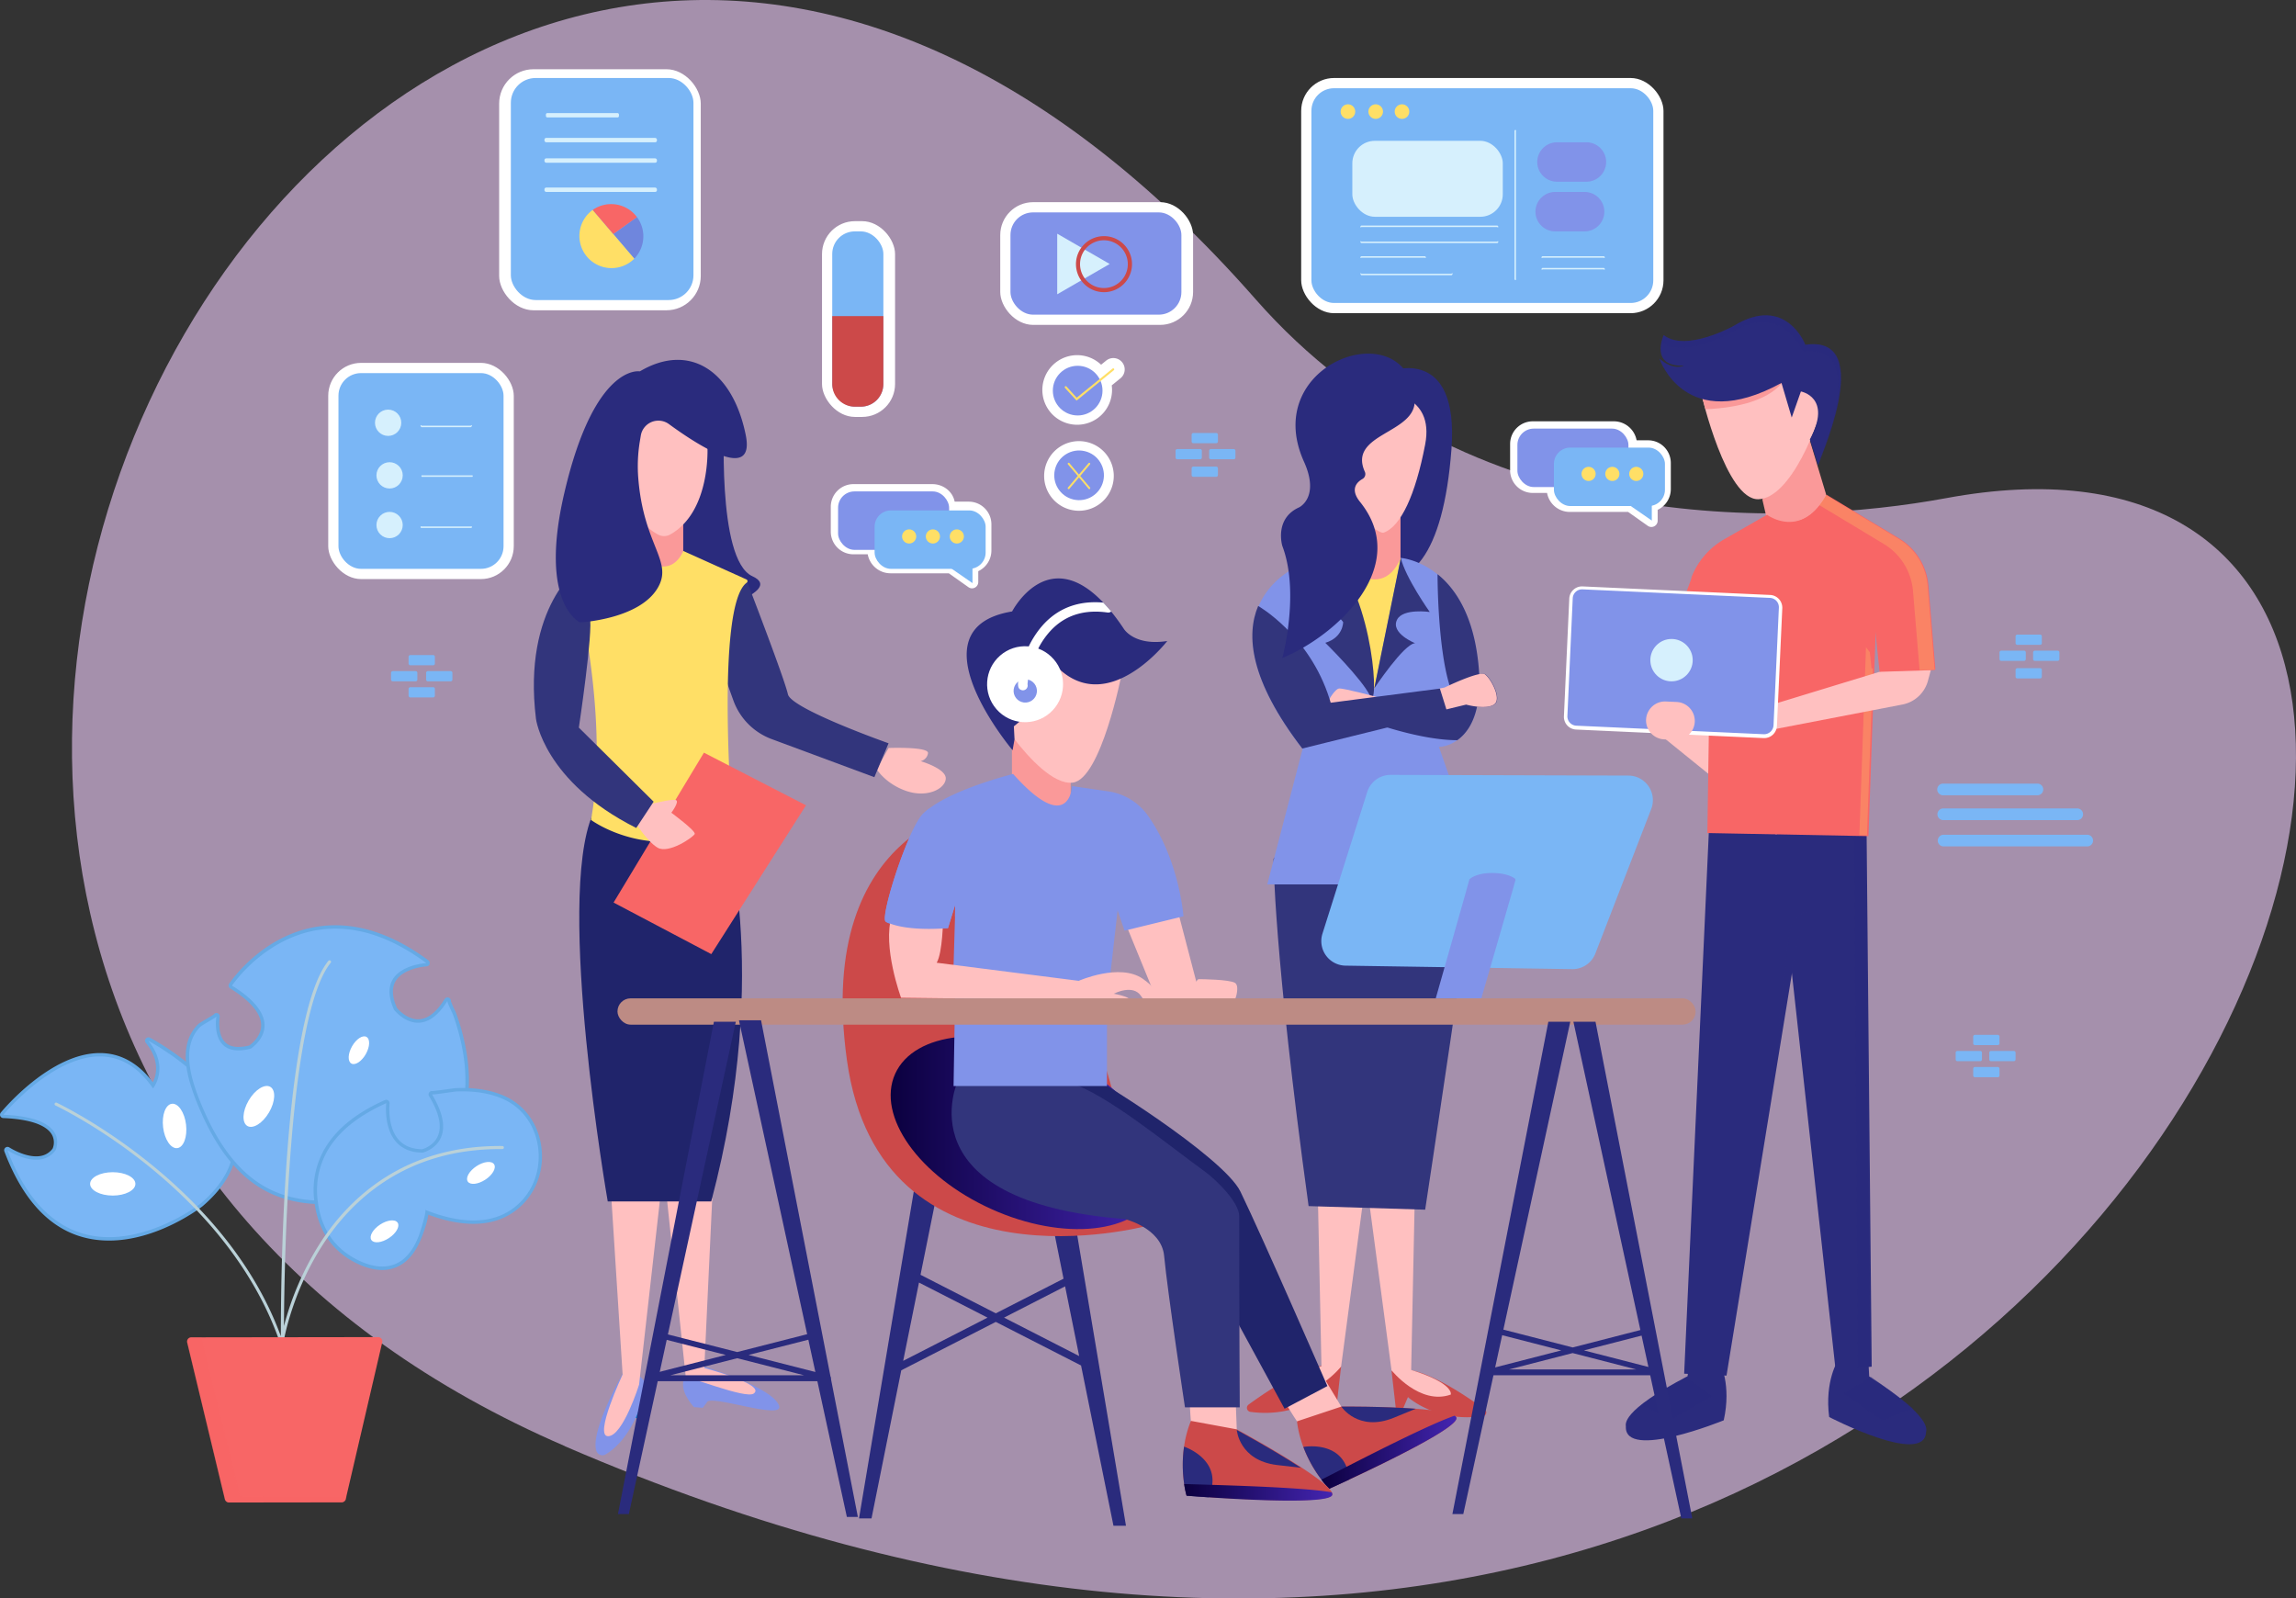 <svg xmlns="http://www.w3.org/2000/svg" xmlns:xlink="http://www.w3.org/1999/xlink" viewBox="0 0 1571.64 1094.14"><rect x="0" y="0" width="1571.64" height="1094.14" fill="#333333" stroke="none"/><defs><style>.cls-1{isolation:isolate;}.cls-2{fill:#caafd4;opacity:0.75;}.cls-14,.cls-2{fill-rule:evenodd;}.cls-13,.cls-3,.cls-4{fill:#2a2b7d;}.cls-11,.cls-13,.cls-28,.cls-4,.cls-8{opacity:0.25;}.cls-11,.cls-28,.cls-4,.cls-8{mix-blend-mode:multiply;}.cls-5{fill:#ffc0c0;}.cls-6{fill:#fa9999;}.cls-28,.cls-7{fill:#f86666;}.cls-16,.cls-8{fill:#ffdf66;}.cls-9{fill:#8193e9;}.cls-10{fill:#fff;}.cls-12{fill:#d6f0fd;}.cls-13{mix-blend-mode:screen;}.cls-14,.cls-15{fill:#7ab6f5;}.cls-17{fill:#cc4949;}.cls-18{fill:#32357c;}.cls-19{fill:url(#linear-gradient);}.cls-20{fill:url(#linear-gradient-2);}.cls-21{fill:#20246b;}.cls-22{fill:#0686cc;}.cls-23{fill:url(#linear-gradient-3);}.cls-24{fill:#bd8b84;}.cls-25{fill:#6f86dd;}.cls-26{fill:#65a9e5;}.cls-27{fill:#bad1d8;}</style><linearGradient id="linear-gradient" x1="609.68" y1="775.39" x2="794.68" y2="775.39" gradientTransform="translate(1120.89 -183.24) rotate(65.76)" gradientUnits="userSpaceOnUse"><stop offset="0" stop-color="#0b003f"/><stop offset="1" stop-color="#4425b1"/></linearGradient><linearGradient id="linear-gradient-2" x1="904.55" y1="994.08" x2="996.97" y2="994.08" gradientTransform="matrix(1, 0, 0, 1, 0, 0)" xlink:href="#linear-gradient"/><linearGradient id="linear-gradient-3" x1="810.56" y1="1021.5" x2="911.96" y2="1021.5" gradientTransform="matrix(1, 0, 0, 1, 0, 0)" xlink:href="#linear-gradient"/></defs><title>Asset 5</title><g class="cls-1"><g id="Layer_2" data-name="Layer 2"><g id="LANDING_PAGE" data-name="LANDING PAGE"><g id="_4" data-name="4"><path class="cls-2" d="M386.71,989.91C-357.38,668.43,278.56-456.76,859.41,204.75,1003.62,369,1223.94,361,1332.1,341c551.13-102.06,116.2,1107.6-945.39,649Z"/><path class="cls-3" d="M1258.22,931.05s-9.36,14.1-6.13,38.93c0,0,65.26,33.88,66.33,10.29.07-1.45,4.81-9.95-38.93-38.08l-.79-14.56Z"/><polygon class="cls-4" points="1309.65 964.03 1288.53 972.55 1261.79 953.91 1280.71 942.26 1309.65 964.03"/><path class="cls-3" d="M1177.36,932.9s8,14.89,2.56,39.33c0,0-68.06,27.8-67,4.21.07-1.45-3.89-10.35,42.23-34.38l2.11-14.43Z"/><polygon class="cls-4" points="1123.37 961.62 1143.63 972.03 1171.95 955.89 1154.17 942.57 1123.37 961.62"/><polygon class="cls-3" points="1228.21 656.34 1181.82 941.63 1152.83 940.32 1170.61 550.01 1261.61 592.67 1228.21 656.34"/><polygon class="cls-3" points="1277.68 566.49 1281.2 935.51 1256.44 937.29 1214.31 554.89 1277.68 566.49"/><polygon class="cls-4" points="1269.04 565.25 1276.68 566.62 1280.27 935.64 1271.68 936.25 1269.04 565.25"/><polygon class="cls-5" points="1122.41 491.66 1175.64 534.74 1177.15 501.41 1149.84 495.23 1122.41 491.66"/><polygon class="cls-6" points="1206.32 341.78 1209.92 357.32 1236.89 364.47 1251.01 341.83 1238.02 298.68 1206.32 341.78"/><path class="cls-7" d="M1250.39,338.69,1300,368.58a41.55,41.55,0,0,1,20,32.14l4.81,57.54L1287,459.44l-3-29.18-5,142.09-110.28-2.12L1170.8,428l-19.69-14,6.82-18.39a51,51,0,0,1,22.44-26.49l29.19-16.73S1233,369.85,1250.39,338.69Z"/><polygon class="cls-8" points="1277.88 426.86 1281.06 457.54 1282.01 457.51 1277.97 571.81 1272.76 571.71 1277.88 426.86"/><path class="cls-5" d="M1164.75,270.33s16.72,72.08,38.9,71.4,41.7-51.37,45.92-71.71C1249.57,270,1199.51,234,1164.75,270.33Z"/><path class="cls-5" d="M1323,453.78l-.42,1.58-2.89,10.69a22.51,22.51,0,0,1-17.46,16.21l-102,19.66L1201,486l86.89-26.54,6.13-7Z"/><rect class="cls-9" x="1073.45" y="405.13" width="143.62" height="95.75" rx="7.57" transform="translate(2268.72 957.65) rotate(-177.39)"/><path class="cls-10" d="M1207.61,505.25a8.75,8.75,0,0,0,8.72-8.34l3.66-80.32a9,9,0,0,0-1.06-4.83,8.73,8.73,0,0,0-7.26-4.5l-128.35-5.85a8.73,8.73,0,0,0-9.13,8.33l-3.66,80.32a8.9,8.9,0,0,0,1.06,4.83,8.73,8.73,0,0,0,7.26,4.5h0l128.35,5.85Zm-124.7-101.83h.3l128.35,5.85a6.39,6.39,0,0,1,6.1,6.69L1214,496.49a6.46,6.46,0,0,1-6.68,6.1L1079,496.74a6.39,6.39,0,0,1-6.1-6.69l3.66-80.52a6.4,6.4,0,0,1,6.39-6.11Z"/><path class="cls-5" d="M1139.13,506.11l7.41.34a13,13,0,0,0,13.55-12.38h0a13,13,0,0,0-12.37-13.55l-7.41-.34a13,13,0,0,0-13.55,12.38h0a13,13,0,0,0,12.37,13.55Z"/><path class="cls-7" d="M1249.94,339.08,1299.58,369a41.55,41.55,0,0,1,20,32.14l4.81,57.54-37.81,1.19-3-29.19-.7,19.76-73.72-97.59-32,34.58h-12.4l-7.26,8.65a51,51,0,0,1,22.44-26.5l29.18-16.73S1232.55,370.23,1249.94,339.08Z"/><path class="cls-8" d="M1309.46,404.47a41.55,41.55,0,0,0-20-32.14l-44.16-26.59a54.19,54.19,0,0,0,4.52-6.87l49.65,29.89a41.55,41.55,0,0,1,20,32.13l4.81,57.55-10.28.32Z"/><g class="cls-11"><path class="cls-3" d="M1223.23,650.27c.37-5.17.68-10.44,2.5-15.29s5.46-9.32,10.44-10.75c-3.87,9.82-5.87,20.25-7.85,30.62q-3.09,16.21-6.19,32.43c-.75,3.93-1.5,7.86-2,11.83a98.24,98.24,0,0,0-.8,13.17c0-2.21-1.22-4.74-1.43-7a54.34,54.34,0,0,1,.17-7.66c.23-4.7.8-9.17,1.49-13.87Q1222,667.08,1223.23,650.27Z"/></g><circle class="cls-12" cx="1144.18" cy="451.89" r="14.5"/><path class="cls-6" d="M1223.66,255.2s-4.56,22.78-56.29,24.93l-3.62-13.63,27.38-15.05,28.42-5Z"/><path class="cls-3" d="M1235.72,236s-13.23-34.79-48.93-12.95c0,0-32.81,18.29-48,6.36,0,0-10.06,21.81,13.85,20.88,0,0-6.73,3.8-16.74-4.81,0,0,17.48,52.81,83.55,16.64l7,23.69,6.29-17.84s21.75,3.89,6.13,32.84l5.67,18C1242.44,320.17,1286.16,228.77,1235.72,236Z"/><path class="cls-13" d="M1233.84,240.83s-13.22-34.79-48.92-13c0,0-32.1,17.87-47.51,6.71a26.84,26.84,0,0,1,1.63-5.18c15.21,11.93,48-6.36,48-6.36C1222.76,201.21,1236,236,1236,236c48.76-7,9.54,78.17,8.73,82.67l-.18-.58C1252.05,298.53,1276.3,234.74,1233.84,240.83Z"/><path class="cls-14" d="M1380.85,434.39h15.66a1.18,1.18,0,0,1,1.17,1.18v4.64a1.18,1.18,0,0,1-1.17,1.18h-15.65a1.18,1.18,0,0,1-1.18-1.17V435.6a1.2,1.2,0,0,1,1.17-1.21Z"/><path class="cls-14" d="M1392.85,445.39h15.66a1.18,1.18,0,0,1,1.17,1.18v4.65a1.18,1.18,0,0,1-1.17,1.17h-15.65a1.18,1.18,0,0,1-1.18-1.18V446.6a1.2,1.2,0,0,1,1.17-1.21Z"/><path class="cls-14" d="M1369.85,445.39h15.66a1.18,1.18,0,0,1,1.17,1.18v4.65a1.18,1.18,0,0,1-1.17,1.17h-15.65a1.18,1.18,0,0,1-1.18-1.18V446.6a1.2,1.2,0,0,1,1.17-1.21Z"/><path class="cls-14" d="M1380.85,457.39h15.66a1.18,1.18,0,0,1,1.17,1.18v4.64a1.18,1.18,0,0,1-1.17,1.18h-15.65a1.18,1.18,0,0,1-1.18-1.17V458.6a1.2,1.2,0,0,1,1.17-1.21Z"/><path class="cls-14" d="M1351.85,708.39h15.66a1.18,1.18,0,0,1,1.17,1.18v4.64a1.18,1.18,0,0,1-1.17,1.18h-15.65a1.18,1.18,0,0,1-1.18-1.17V709.6a1.2,1.2,0,0,1,1.17-1.21Z"/><path class="cls-14" d="M1362.85,719.39h15.66a1.18,1.18,0,0,1,1.17,1.18v4.65a1.18,1.18,0,0,1-1.17,1.17h-15.65a1.18,1.18,0,0,1-1.18-1.18V720.6a1.2,1.2,0,0,1,1.17-1.21Z"/><path class="cls-14" d="M1339.85,719.39h15.66a1.18,1.18,0,0,1,1.17,1.18v4.65a1.18,1.18,0,0,1-1.17,1.17h-15.65a1.18,1.18,0,0,1-1.18-1.18V720.6a1.2,1.2,0,0,1,1.17-1.21Z"/><path class="cls-14" d="M1351.85,730.39h15.66a1.18,1.18,0,0,1,1.17,1.18v4.64a1.18,1.18,0,0,1-1.17,1.18h-15.65a1.18,1.18,0,0,1-1.18-1.17V731.6a1.2,1.2,0,0,1,1.17-1.21Z"/><path class="cls-14" d="M280.85,448.39h15.66a1.18,1.18,0,0,1,1.17,1.18v4.65a1.18,1.18,0,0,1-1.17,1.17H280.86a1.18,1.18,0,0,1-1.18-1.17V449.6a1.2,1.2,0,0,1,1.17-1.21Z"/><path class="cls-14" d="M292.85,459.39h15.66a1.18,1.18,0,0,1,1.17,1.18v4.65a1.18,1.18,0,0,1-1.17,1.17H292.86a1.18,1.18,0,0,1-1.18-1.18V460.6a1.2,1.2,0,0,1,1.17-1.21Z"/><path class="cls-14" d="M268.85,459.39h15.66a1.18,1.18,0,0,1,1.17,1.18v4.65a1.18,1.18,0,0,1-1.17,1.17H268.86a1.18,1.18,0,0,1-1.18-1.18V460.6a1.2,1.2,0,0,1,1.17-1.21Z"/><path class="cls-14" d="M280.85,470.39h15.66a1.18,1.18,0,0,1,1.17,1.18v4.64a1.18,1.18,0,0,1-1.17,1.18H280.86a1.18,1.18,0,0,1-1.18-1.17V471.6a1.2,1.2,0,0,1,1.17-1.21Z"/><path class="cls-10" d="M665.42,402.73A4.24,4.24,0,0,1,663,402l-13.53-9.57H609.55a15.87,15.87,0,0,1-15.58-13H584.2a15.52,15.52,0,0,1-15.52-15.52v-17a15.52,15.52,0,0,1,15.52-15.52h54c7.61,0,14,5.19,15.27,12h9.64a15.52,15.52,0,0,1,15.52,15.52v17.83a15.68,15.68,0,0,1-9,14.25v7.32a4.39,4.39,0,0,1-.72,2.52A4.29,4.29,0,0,1,665.42,402.73Z"/><rect class="cls-9" x="573.68" y="336.39" width="76" height="40" rx="11.17"/><rect class="cls-15" x="598.68" y="349.39" width="76" height="40" rx="11.17"/><polygon class="cls-15" points="642.58 383.18 665.68 399.15 665.68 380.62 642.58 383.18"/><path class="cls-16" d="M627.15,367.21a4.83,4.83,0,1,1-4.83-4.83A4.83,4.83,0,0,1,627.15,367.21Z"/><path class="cls-16" d="M643.41,367.21a4.83,4.83,0,1,1-4.83-4.83A4.83,4.83,0,0,1,643.41,367.21Z"/><path class="cls-16" d="M659.79,367.21a4.83,4.83,0,1,1-4.83-4.83A4.83,4.83,0,0,1,659.79,367.21Z"/><path class="cls-10" d="M1130.42,360.73A4.24,4.24,0,0,1,1128,360l-13.53-9.57h-39.91a15.87,15.87,0,0,1-15.58-13h-9.77a15.52,15.52,0,0,1-15.52-15.52v-18a15.52,15.52,0,0,1,15.52-15.52h55.47a15.87,15.87,0,0,1,15.59,13h7.9a15.52,15.52,0,0,1,15.52,15.52v17.83a15.68,15.68,0,0,1-9,14.25v7.33a4.29,4.29,0,0,1-4.26,4.41Z"/><rect class="cls-9" x="1038.68" y="293.39" width="76" height="40" rx="11.17"/><rect class="cls-15" x="1063.68" y="306.39" width="76" height="40" rx="11.17"/><polygon class="cls-15" points="1107.58 340.37 1130.68 356.34 1130.68 337.8 1107.58 340.37"/><path class="cls-16" d="M1092.24,324.4a4.83,4.83,0,1,1-4.83-4.83A4.83,4.83,0,0,1,1092.24,324.4Z"/><path class="cls-16" d="M1108.5,324.4a4.83,4.83,0,1,1-4.83-4.83A4.83,4.83,0,0,1,1108.5,324.4Z"/><path class="cls-16" d="M1124.88,324.4a4.83,4.83,0,1,1-4.83-4.83A4.83,4.83,0,0,1,1124.88,324.4Z"/><path class="cls-3" d="M951.76,254s47.18-18,41.78,53.51c-5.58,73.88-28.81,96.61-56.44,87.59C875.13,374.83,923.91,261.65,951.76,254Z"/><polygon class="cls-6" points="958.68 353.76 958.68 397.38 945.77 406.17 922.56 391.91 925.24 336.49 958.68 353.76"/><path class="cls-5" d="M947.79,268.52s34.46.79,27.76,35.71-16.81,56.26-28.45,60.4c-4.85,1.73-49.62-35.43-48.52-53.61S926.56,260.27,947.79,268.52Z"/><path class="cls-17" d="M952.52,938.34l3.42,30h2.69l5.13-12s19.21,17.68,51.45,13a2.5,2.5,0,0,0,1.15-4.49c-9.89-7.29-33.74-23.82-50.4-26.85Z"/><path class="cls-17" d="M918,935.34l-3.42,30h-2.69l-5.13-12s-19,17.45-50.8,13.11a2.77,2.77,0,0,1-1.27-5c10.19-7.47,33.5-23.48,49.87-26.46Z"/><path class="cls-5" d="M934.09,814.25,918,935.44s-19.3,24.19-40.56,16.61c0,0-2.69-7.57,27.12-16.86L902.08,818.4Z"/><path class="cls-5" d="M936.4,816.81,952.52,938s19.31,24.19,40.56,16.61c0,0,2.69-7.57-27.12-16.86L968.4,821Z"/><path class="cls-18" d="M871.76,587.81s0,63.34,24,237.79l79.79,2.45s34.64-228.73,34.15-238-43.49-49.84-43.49-49.84l-52.78,2.93Z"/><path class="cls-16" d="M910.52,377.9s33,39.27,48.36,4h0L982,419.09,946.05,475.9l-50.29-43.62L898,383Z"/><path class="cls-9" d="M957.14,549.8l-5.63,13.92-16.85,41.67H867.47l24.18-92.72c-36.14-47-38.55-77.84-30.21-97.6l.48-1.1a53.13,53.13,0,0,1,16.58-20.33,65.62,65.62,0,0,1,19.75-10.36c3.39,1.27,6.86,4.88,10.36,10.26,4.38,6.77,8.79,16.29,13.06,27.34.81,2.11,1.63,4.26,2.43,6.47,2.46,6.76,4.87,14,7.19,21.37,2,6.43,4,13,5.82,19.53.8,2.77,1.57,5.55,2.32,8.3.09.3.17.6.25.91v0a.18.18,0,0,1,0,.1c.41,1.48.81,3,1.21,4.44.46,1.71.91,3.42,1.36,5.11q1.28,4.88,2.49,9.58c.23.89.45,1.77.67,2.65.43,1.73.87,3.44,1.28,5.12C953.11,530.24,957.14,549.8,957.14,549.8Z"/><path class="cls-9" d="M1016.63,601.43l-44.71,5.5-20.41-43.51-2-4.14-13-51.85-1.7-6.79,3.74-18.38,1-5.07v0l1.22-5.93,1.66-8.2.4-1.93,15.76-77.4.37-1.8s12.14.83,24.9,11.12c11.19,9,22.86,25.37,27.14,54.84.72,4.94,1.17,9.48,1.36,13.67a84.68,84.68,0,0,1-1.42,22.15c-2.64,12.4-8.22,19.23-13.53,23a24.12,24.12,0,0,1-12.43,4.61Z"/><path class="cls-18" d="M1022.81,482.31c-2.92,1.85-7.7,1.83-11.74,1.37-2.64,12.4-8.22,19.23-13.53,23-13.15,0-28.16-3.22-39.84-6.39-5.09-1.37-9.53-2.75-12.92-3.85-4.35-1.41-6.95-2.38-6.95-2.38l1.31-11.89.54-5v0l18.14.64,28,1,4.86.18,5.56.19a52.8,52.8,0,0,1-4-10c-8.28-27-8.22-74.93-8.22-76.13,11.19,9,22.86,25.37,27.14,54.84.72,4.94,1.17,9.48,1.36,13.67,1.92-.42,3.4-.47,4.14,0C1020.42,464,1028.63,478.65,1022.81,482.31Z"/><path class="cls-18" d="M910.52,377.9c-8.18,3.19-17.06,6.61-20.26,8.16,0,0,21.47,12.6,11.55,34,7-1.45,13.57.08,17.59,5.79,0,0,.12,10.42-12.21,14.18,0,0,24.81,24.36,30.54,36.09C944.18,489.27,941.42,410.82,910.52,377.9Z"/><path class="cls-18" d="M958.86,381.9l-18.18,89.33s20.39-30.7,28-30.94c0,0-17.1-6.85-12.36-16.14,4.05-7.91,22.36-5.24,22.36-5.24S962.09,395.54,958.86,381.9Z"/><path class="cls-5" d="M943.13,477.29s-22.86-6.22-26.52-6-13.19,16.86-9.53,18.81,17.61-1.71,17.61-1.71,3.69-2.24,12.59-.51S943.13,477.29,943.13,477.29Z"/><path class="cls-5" d="M1022.6,482.31c-2.93,1.85-7.71,1.83-11.75,1.37a52.44,52.44,0,0,1-7.26-1.37l-11,2.67-5.14,1.24-1.91-7.45-1.82-7.08.24-.05,3.5-.75,1.42-.3s1.19-.58,3.06-1.44c4.89-2.24,14.53-6.47,20.28-7.62,1.92-.42,3.41-.47,4.14,0C1020.2,464,1028.41,478.65,1022.6,482.31Z"/><path class="cls-18" d="M990.76,487.8,949.57,498l-4.33,1.08-10.31,2.54-43.5,10.76c-36.13-47-38.55-77.84-30.2-97.59,0,0,35,19.78,48.84,63.59.27.87.55,1.75.8,2.64l28.58-3.71h0l.8-.1L942,477l43.62-5.66,2.36,7.54Z"/><path class="cls-3" d="M892.58,316c-30.88-68.41,71.7-103.43,75.77-42.58,1.58,23.58-46,22.94-34.1,49.52a3.83,3.83,0,0,1-1.58,4.9c-3.85,2.16-8.78,6.94-1.73,15.69,35.34,43.86-15.57,91.33-53.17,106.9,0,0,12.15-44.62,0-76.71,0,0-5.7-18.59,11.39-26.38C889.16,347.36,903.7,340.65,892.58,316Z"/><path class="cls-3" d="M740,934.7l22.18,109.69h8.56l-38-226.51-15.78,2.46L728,875.29,681.63,899l-51.52-26.38L641.74,815,626,812.57l-38,226.82h8.56L616.93,938l64.7-33.13Zm-10.93-54.17,9.63,47.72-51.41-26.32Zm-110.83,51,10.82-53.59,46.93,24Z"/><path class="cls-17" d="M673.35,551.36S557,562.83,579.74,725.77,785.39,839.05,785.39,839.05,731.18,594.78,673.35,551.36Z"/><ellipse class="cls-19" cx="702.18" cy="775.39" rx="57.34" ry="98.08" transform="translate(-293.15 1097.28) rotate(-65.76)"/><path class="cls-5" d="M877.57,956.44c-.06.71,16.2,26.13,16.71,25.84s30.85-7.79,30.85-7.79l-20-33.25Z"/><path class="cls-17" d="M996.85,970.24c3,6-48,30.74-73.27,42.53-8.23,3.85-13.72,6.32-13.72,6.32a62.17,62.17,0,0,1-5.31-6.25,88.69,88.69,0,0,1-12.41-22.37,76,76,0,0,1-4.35-17.53l30.33-10.09h0s28.25-.21,51,1.48c12.31.91,23,2.38,26.61,4.75A3.14,3.14,0,0,1,996.85,970.24Z"/><path class="cls-3" d="M921.68,1004.08h0a30.74,30.74,0,0,1,1.91,8.69c-8.23,3.85-13.72,6.32-13.72,6.32a62.17,62.17,0,0,1-5.31-6.25,88.69,88.69,0,0,1-12.41-22.37S914.67,986.24,921.68,1004.08Z"/><path class="cls-20" d="M996.85,970.24c3,6-48,30.74-73.27,42.53-8.23,3.85-13.72,6.32-13.72,6.32a62.17,62.17,0,0,1-5.31-6.25c4-2,10-5.11,17.12-8.76h0c23.11-11.83,58.1-29.5,74-35A3.14,3.14,0,0,1,996.85,970.24Z"/><path class="cls-3" d="M969.08,964.32c-3.89,1.63-8.86,3.68-15.2,6.23-24.27,9.79-35.75-7.71-35.75-7.71S946.38,962.63,969.08,964.32Z"/><path class="cls-21" d="M744.27,736c1.65-1.26,93.12,55.59,104.83,79.69,15.22,31.32,59.51,133.1,59.51,133.1L879.29,964.3,814,844.4,705.4,768.06Z"/><path class="cls-5" d="M814.16,953.39c-.4.59,1.57,30.7,2.16,30.7s30.77,8.07,30.77,8.07l-1.45-38.77Z"/><path class="cls-17" d="M912,1022.87c-.3,6.68-56.91,3.73-84.71,1.88-9.06-.61-15.06-1.1-15.06-1.1a62.11,62.11,0,0,1-1.63-8,88.83,88.83,0,0,1-.07-25.58,76,76,0,0,1,4.65-17.45l31.43,5.8h0s24.84,13.45,43.91,25.89c10.33,6.74,19,13.18,21,17A3.25,3.25,0,0,1,912,1022.87Z"/><path class="cls-3" d="M829.79,1016.39h0a30.66,30.66,0,0,1-2.53,8.54c-9.06-.61-15.06-1.1-15.06-1.1a62.11,62.11,0,0,1-1.63-8,88.83,88.83,0,0,1-.07-25.58S832.26,997.39,829.79,1016.39Z"/><path class="cls-3" d="M890.5,1004.72c-4.2-.45-9.54-1.06-16.33-1.88-26-3.14-27.58-24-27.58-24S871.43,992.28,890.5,1004.72Z"/><path class="cls-18" d="M655.8,739.45s-38.83,82.94,114,95c0,0,25.24,6,27.06,25.23,2.33,24.7,14.26,103.66,14.26,103.66h37.5s-.42-72.11-.36-130.84c0-9.59-15.92-25.07-23.68-30.68-26-18.8-67-52.84-92.38-60.76Z"/><polygon class="cls-5" points="770.63 632.61 797.72 698.76 824.77 694.52 805.66 621.4 770.63 632.61"/><path class="cls-5" d="M815.28,680.09c0-.79,3.37-9.84,5.33-9.84s20.85.19,24.78,2.55-.59,16.53-3.93,16.73-24.6-2.29-26.18-3.11S815.28,680.09,815.28,680.09Z"/><path class="cls-5" d="M807.92,680.17c1.52-.47,13.58-1.11,13.19,5.16s-14.17,3.11-14.17,3.11S802.22,682,807.92,680.17Z"/><path class="cls-6" d="M692.68,492.91v54.82s38,31,40.14,18.42c.2-1.18,0-54.31,0-54.31Z"/><path class="cls-5" d="M767.83,461.16s-14.11,72.13-33.5,74.56c-13.2,1.65-30.29-17.33-39.85-29.62-4.48-5.76-7.31-10.05-7.31-10.05s1.11-68,28.81-65.7S767.83,461.16,767.83,461.16Z"/><path class="cls-3" d="M799,438.79s-13.6,17.65-31.85,25.73c-12.45,5.52-27.09,6.54-41-5.6a62.59,62.59,0,0,1-9.61-10.8l-6.64,35.78-12,10.06L694,497.2l.46,8.9-1.32,7.45s-70.48-83.41-.34-95c0,0,24-46.52,62.4-6.09q2.64,2.75,5.35,6.08,4.21,5.15,8.61,11.73S776.11,442.37,799,438.79Z"/><circle class="cls-10" cx="701.68" cy="468.39" r="26" transform="translate(-134.99 576.66) rotate(-41.1)"/><circle class="cls-9" cx="699.68" cy="469.39" r="8" transform="matrix(0.13, -0.99, 0.99, 0.13, 146.15, 1104.6)"/><path class="cls-10" d="M755.22,412.49c-21.35-1.91-35,7.12-43.66,18.12a65.07,65.07,0,0,0-7.26,11.64,82.26,82.26,0,0,0-6.63,19.64c0,.11,0,.21,0,.3-1.11,5.84-1.54,9.45,1.8,10.24a3.54,3.54,0,0,0,.63.09,3.21,3.21,0,0,0,3.25-2.47,3,3,0,0,0,0-1.6,39.61,39.61,0,0,1,.85-5.92,74.08,74.08,0,0,1,6.6-18.82,54.26,54.26,0,0,1,9.19-12.86c.48-.48,1-1,1.47-1.42,9.52-8.85,21.86-12.26,36.67-10.15a3.19,3.19,0,0,0,2.52-.71Q757.86,415.24,755.22,412.49Z"/><path class="cls-9" d="M810.1,627.22l-40.36,9.84L765,623.22l-4.81,42.57-2.46,21.8v55.8h-105l1-59.76-1-22.79,1-33.39.12-8.1-4.93,16h-.75c-.75,0-2,0-3.64,0-8.48-.2-26.94-.84-34.89-3l-1.17-.35a6.31,6.31,0,0,1-2.06-1,1.27,1.27,0,0,1-.31-.3c-3.25-4.43,15.07-62.3,25.69-73.52a38.74,38.74,0,0,1,4.22-3.66c17.88-13.84,57.47-23.75,57.47-23.75,38.49,43.15,40.42,8.33,40.42,8.33l24.55,3.57a40.53,40.53,0,0,1,27.2,16.47C807.34,588.66,810.1,627.22,810.1,627.22Z"/><path class="cls-5" d="M645.54,629.29s-.23,22.63-4.36,29.72l97.21,12.39S766.53,659,782.27,670s11,19.28,11,19.28-6.69,1-12.2-7.48-18.69-1.57-18.69-1.57,16.33,2.75,9.44,6.3S738,684.39,738,684.39L616.78,683s-13-35.42-6.3-56.08Z"/><path class="cls-9" d="M663.63,594.7l-2.36,20-7.59,12.64.12-8-4.93,16h-.75s-1.36.14-3.65.27c-7.24.41-23.63.8-34.86-3.28l-1.16-.45c-.72-.3-1.42-.61-2.07-.94a1.14,1.14,0,0,1-.31-.31c-3.25-4.43,15.06-62.28,25.68-73.51a38.82,38.82,0,0,1,4.22-3.65Z"/><rect class="cls-10" x="562.68" y="151.39" width="50" height="134" rx="22.52"/><path class="cls-14" d="M816.85,296.39h15.66a1.18,1.18,0,0,1,1.17,1.18v4.65a1.18,1.18,0,0,1-1.17,1.17H816.86a1.18,1.18,0,0,1-1.18-1.17V297.6a1.2,1.2,0,0,1,1.17-1.21Z"/><path class="cls-14" d="M828.85,307.39h15.66a1.18,1.18,0,0,1,1.17,1.18v4.65a1.18,1.18,0,0,1-1.17,1.17H828.86a1.18,1.18,0,0,1-1.18-1.18V308.6a1.2,1.2,0,0,1,1.17-1.21Z"/><path class="cls-14" d="M805.85,307.39h15.66a1.18,1.18,0,0,1,1.17,1.18v4.65a1.18,1.18,0,0,1-1.17,1.17H805.86a1.18,1.18,0,0,1-1.18-1.18V308.6a1.2,1.2,0,0,1,1.17-1.21Z"/><path class="cls-14" d="M816.85,319.39h15.66a1.18,1.18,0,0,1,1.17,1.18v4.64a1.18,1.18,0,0,1-1.17,1.18H816.86a1.18,1.18,0,0,1-1.18-1.17V320.6a1.2,1.2,0,0,1,1.17-1.21Z"/><path class="cls-15" d="M1394.63,544.39h-64.57a4,4,0,0,1-4-4h0a4,4,0,0,1,4-4h64.57a4,4,0,0,1,4,4h0A4,4,0,0,1,1394.63,544.39Z"/><path class="cls-15" d="M1421.89,561.39H1330.2a4,4,0,0,1-4-4h0a4,4,0,0,1,4-4h91.69a4,4,0,0,1,4,4h0A4,4,0,0,1,1421.89,561.39Z"/><path class="cls-15" d="M1428.72,579.39h-98.29a4,4,0,0,1-4-4h0a4,4,0,0,1,4-4h98.29a4,4,0,0,1,4,4h0A4,4,0,0,1,1428.72,579.39Z"/><polygon class="cls-22" points="439.2 971.57 434.19 970.34 436.7 962.09 440.86 964.64 439.2 971.57"/><path class="cls-5" d="M608.28,512s28.06-1.05,26.93,3.72a6.54,6.54,0,0,1-5.06,5.3s17.8,5.14,17.23,12.11-12.8,13.17-27,8.3-20.27-14.87-20.27-14.87Z"/><path class="cls-9" d="M482.7,935.78s44.57,13.21,50.39,25.89c5.39,11.76-48.64-8.23-49.36-1.46l-2.67,3.46-6-.47s-11.64-12-6-20.9C474.83,933.15,482.7,935.78,482.7,935.78Z"/><path class="cls-9" d="M426.31,940.3c-.06-.07-22.62,39.58-18.06,52.93a4.32,4.32,0,0,0,6.23,2.36c4.92-2.81,15-10.58,22.5-29.45l2.15,5.47s4.67-4,4.18-8.1S447.89,937.88,426.31,940.3Z"/><path class="cls-5" d="M487.54,820.2,482.1,936.42s42.59,11.22,33.83,17.49c-5.6,4-46.46-12.89-46.45-10.7L456.14,817.08Z"/><path class="cls-5" d="M452.23,817.08,437.46,947.82s-10.91,34.93-21.1,35.29,9.83-42.2,9.83-42.2l-8-125.53Z"/><path class="cls-3" d="M495.92,285.33S490.2,383.17,515,394.43s-43.82,28.34-43.82,28.34S329.24,276.79,495.92,285.33Z"/><path class="cls-18" d="M511.2,397.69s25.7,66.55,28.14,77.55c2.2,10,68.89,33.55,68.89,33.55L598.51,532,528.18,505.9A44.2,44.2,0,0,1,502,479.46l-15.12-42S488.4,397.69,511.2,397.69Z"/><path class="cls-21" d="M494.44,557.39s34.9,104.69-7.58,265H416s-35.86-205.74-10.29-265Z"/><path class="cls-6" d="M467.68,357.53v35.33L456,407.61s-10.88-22.9-23.3-25l9.71-9.9-1.56-29.51Z"/><path class="cls-5" d="M484.26,306.32s2.29,43.85-25.39,59.5a8.6,8.6,0,0,1-8.18.21c-7-3.6-20.7-14.23-26.42-43.64-7.86-40.35,21.87-47.85,21.87-47.85S488.52,275.25,484.26,306.32Z"/><path class="cls-16" d="M432.15,374.23,391.92,389s26.29,99,12.6,172.22c0,0,42.11,31.53,96.85,3.4,0,0-11.94-150.24,9.81-165.81a1.29,1.29,0,0,0-.28-2.2l-43.22-19.49S458.47,402.91,432.15,374.23Z"/><polygon class="cls-7" points="551.71 551.24 481.85 515.22 420 617.82 486.89 653.11 551.71 551.24"/><path class="cls-5" d="M444.92,550.51s14.38-3.64,17.53-2.91-2.91,8.73-2.91,8.73,16.89,12.41,16,14.55-17.9,13.9-25.47,9.34-16.25-18.8-16.25-18.8Z"/><path class="cls-23" d="M912,1023.05c-.3,6.68-56.91,3.73-84.71,1.88-9.06-.61-15.06-1.1-15.06-1.1a62.11,62.11,0,0,1-1.63-8c4.44.15,11.2.33,19.22.59h0c26,.8,65.12,2.22,81.72,5.07A3.25,3.25,0,0,1,912,1023.05Z"/><rect class="cls-10" x="890.68" y="53.39" width="248" height="161" rx="22.52"/><rect class="cls-10" x="684.68" y="138.39" width="132" height="84" rx="22.52"/><rect class="cls-10" x="224.68" y="248.39" width="127" height="148" rx="22.52"/><path class="cls-15" d="M1092.06,652.67a16.74,16.74,0,0,1-15.89,10.72L921,661a16.81,16.81,0,0,1-15.77-21.87l30.65-97a16.75,16.75,0,0,1,16-11.71l162.78.48a16.82,16.82,0,0,1,15.63,22.87Z"/><path class="cls-9" d="M1036.92,601.39c-1.5-1.12-5.91-3.7-15.07-3.81-11.73-.15-16,4.33-16,4.33l-2.24,7.91h.05l-20.87,73.57H1014l22.28-77h-.07l1.09-3.77A1.14,1.14,0,0,0,1036.92,601.39Z"/><rect class="cls-24" x="422.68" y="683.39" width="738" height="18" rx="8.95"/><polygon class="cls-3" points="1059.87 699.39 994.19 1036.39 1001.65 1036.39 1074.87 699.39 1059.87 699.39"/><polygon class="cls-3" points="1092.14 699.39 1158.4 1039.39 1150.87 1039.39 1077.01 699.39 1092.14 699.39"/><path class="cls-3" d="M1138.28,939l-7.4-28.64a1.93,1.93,0,0,0-2.35-1.39l-52,13.38-52-13.38a1.92,1.92,0,0,0-2.35,1.39L1014.67,939a1.94,1.94,0,0,0,1.87,2.41h119.87a1.93,1.93,0,0,0,1.87-2.41Zm-10.66-25.78,6.18,23.9-49.57-12.75Zm-102.29,0,43.39,11.15-49.57,12.75Zm7.56,24.19,43.59-11.21,43.58,11.21Z"/><polygon class="cls-3" points="488.69 699.39 423 1036.39 430.47 1036.39 503.68 699.39 488.69 699.39"/><polygon class="cls-3" points="520.95 698.39 587.22 1038.39 579.69 1038.39 505.82 698.39 520.95 698.39"/><path class="cls-3" d="M567.19,941.46l-.3-.07-5.83-28.21a1.92,1.92,0,0,0-.86-1.25,2,2,0,0,0-1.51-.23l-54.06,13.8L451.54,912a1.88,1.88,0,0,0-1.5.23,1.9,1.9,0,0,0-.87,1.25l-5.72,27.68-.41.11a1.93,1.93,0,0,0-1.44,2.11c.13,1,.95,1.69,1.92,1.06H444c.28.78.6.88.93,1H566.71a2.16,2.16,0,0,0,1.92-1.81A1.94,1.94,0,0,0,567.19,941.46Zm-108.3-.07,45.74-11.67,45.74,11.67Zm98.8-25.45,5,24.39-50.29-12.84Zm-105.15.25,44.28,11.3-49.21,12.56Z"/><rect class="cls-15" x="231.68" y="255.39" width="113" height="134" rx="15.46"/><circle class="cls-12" cx="265.68" cy="289.39" r="9"/><circle class="cls-12" cx="266.68" cy="325.39" r="9"/><circle class="cls-12" cx="266.68" cy="359.39" r="9" transform="translate(-176.02 293.84) rotate(-45)"/><path class="cls-12" d="M322.32,292.39H288.57a1.33,1.33,0,0,1-.71-1c0-.39.32-.71.71,0h33.75c.39-.69.71-.37.71,0A1.33,1.33,0,0,1,322.32,292.39Z"/><path class="cls-12" d="M322.91,326.39H289.16c-.39.19-.7-.12-.7-.51s.31-.71.7-.49h33.75c.39-.22.71.1.71.49S323.3,326.58,322.91,326.39Z"/><path class="cls-12" d="M322.32,361.39H288.57a.59.59,0,0,1-.71-.61c0-.39.32-.71.71-.39h33.75c.39-.32.71,0,.71.39A.59.59,0,0,1,322.32,361.39Z"/><rect class="cls-15" x="569.68" y="158.39" width="35" height="120" rx="15.45"/><path class="cls-17" d="M604.68,216.39v46.55a15.49,15.49,0,0,1-15.44,15.45h-4.11a15.49,15.49,0,0,1-15.45-15.45V216.39Z"/><rect class="cls-9" x="691.68" y="145.39" width="117" height="70" rx="15.47"/><polygon class="cls-12" points="759.59 180.7 723.68 159.97 723.68 201.44 759.59 180.7"/><path class="cls-17" d="M755.7,200a19.18,19.18,0,1,1,19.17-19.18A19.2,19.2,0,0,1,755.7,200Zm0-35.53A16.35,16.35,0,1,0,772,180.82,16.37,16.37,0,0,0,755.7,164.47Z"/><path class="cls-10" d="M737.37,290.75a23.82,23.82,0,1,1,16.35-41.1l3.45-2.8A7.78,7.78,0,1,1,767,258.92l-6,4.88a23.4,23.4,0,0,1,.21,3.13A23.85,23.85,0,0,1,737.37,290.75Z"/><circle class="cls-9" cx="737.68" cy="267.39" r="17"/><path class="cls-16" d="M736.91,274.22,729,265.55a.7.7,0,0,1,0-1,.72.72,0,0,1,1,0l7,7.69,24.57-19.94a.7.7,0,1,1,.89,1.09Z"/><path class="cls-10" d="M738.57,349.62a23.83,23.83,0,1,1,23.82-23.82A23.85,23.85,0,0,1,738.57,349.62Z"/><circle class="cls-9" cx="738.68" cy="325.39" r="17" transform="translate(252.28 969.55) rotate(-76.72)"/><path class="cls-16" d="M739.41,325.8l6.73-7.95a.64.64,0,1,0-1-.83l-6.59,7.78L732,317a.65.65,0,0,0-1,.83l6.74,7.95L731,333.74a.65.65,0,0,0,1,.84l6.59-7.79,6.59,7.79a.64.64,0,0,0,.49.22.66.66,0,0,0,.42-.15.65.65,0,0,0,.07-.91Z"/><rect class="cls-15" x="897.68" y="60.39" width="234" height="147" rx="15.46"/><circle class="cls-16" cx="922.68" cy="76.39" r="5"/><circle class="cls-16" cx="941.68" cy="76.39" r="5"/><circle class="cls-16" cx="959.68" cy="76.39" r="5"/><rect class="cls-12" x="925.68" y="96.39" width="103" height="52" rx="15.41"/><path class="cls-9" d="M1085.93,124.39h-20.16a13.54,13.54,0,0,1-13.5-13.5h0a13.55,13.55,0,0,1,13.5-13.5h20.16a13.55,13.55,0,0,1,13.5,13.5h0A13.54,13.54,0,0,1,1085.93,124.39Z"/><path class="cls-9" d="M1084.69,158.39h-20.16a13.54,13.54,0,0,1-13.5-13.5h0a13.55,13.55,0,0,1,13.5-13.5h20.16a13.54,13.54,0,0,1,13.5,13.5h0A13.53,13.53,0,0,1,1084.69,158.39Z"/><path class="cls-12" d="M1024.9,155.39h-93c-.39.54-.7.23-.7-.16a.94.94,0,0,1,.7-.84h93a1,1,0,0,1,.71.84C1025.61,155.62,1025.29,155.93,1024.9,155.39Z"/><path class="cls-12" d="M1024.9,166.39h-93a.93.93,0,0,1-.7-.83c0-.39.31-.71.7-.17h93c.39-.54.71-.22.71.17A.94.94,0,0,1,1024.9,166.39Z"/><path class="cls-12" d="M975.31,176.39H931.92c-.39.5-.7.19-.7-.21a.85.85,0,0,1,.7-.79h43.39a.85.85,0,0,1,.71.79C976,176.58,975.71,176.89,975.31,176.39Z"/><path class="cls-12" d="M993.62,188.39h-61.7a1.35,1.35,0,0,1-.7-1c0-.39.31-.71.7,0h61.7c.39-.7.7-.38.7,0A1.35,1.35,0,0,1,993.62,188.39Z"/><path class="cls-12" d="M1037.3,191.65a.6.6,0,0,1-.62-.71V89.7a.6.6,0,0,1,.62-.71c.39,0,.71.32.38.71V190.94C1038,191.33,1037.69,191.65,1037.3,191.65Z"/><path class="cls-12" d="M1097.81,176.39H1055.9c-.39.5-.71.19-.71-.21a.86.86,0,0,1,.71-.79h41.91a.86.86,0,0,1,.71.79C1098.52,176.58,1098.2,176.89,1097.81,176.39Z"/><path class="cls-12" d="M1097.81,184.39H1055.9c-.39.53-.71.21-.71-.18a.91.91,0,0,1,.71-.82h41.91a.91.91,0,0,1,.71.82C1098.52,184.6,1098.2,184.92,1097.81,184.39Z"/><rect class="cls-10" x="341.68" y="47.39" width="138" height="165" rx="23.51"/><rect class="cls-15" x="349.68" y="53.39" width="125" height="152" rx="16.96"/><path class="cls-25" d="M440.37,161.75a22,22,0,0,1-6.19,15.31l-14.37-16.84L436,148.6A21.89,21.89,0,0,1,440.37,161.75Z"/><path class="cls-16" d="M434.18,177.06a22,22,0,1,1-28.46-33.37l14.09,16.53Z"/><path class="cls-7" d="M436,148.6l-16.19,11.62-14.09-16.53A22,22,0,0,1,436,148.6Z"/><rect class="cls-12" x="373.68" y="77.39" width="50" height="3" rx="0.97"/><rect class="cls-12" x="372.68" y="94.39" width="77" height="3" rx="1.2"/><rect class="cls-12" x="372.68" y="108.39" width="77" height="3" rx="1.2"/><rect class="cls-12" x="372.68" y="128.39" width="77" height="3" rx="1.2"/><path class="cls-26" d="M74.65,849.2c-32.22,0-56.33-20.52-71.65-61a2.31,2.31,0,0,1,2.15-3.13,2.35,2.35,0,0,1,1.27.38c.09.06,9.4,6.09,18.32,6.09,4.87,0,8.57-1.75,11.3-5.34a11,11,0,0,0-.66-9.75c-2.76-4.57-10.74-10.2-33.17-11.11A2.33,2.33,0,0,1,.2,764a2.28,2.28,0,0,1,.33-2.4c1.36-1.67,33.87-40.76,67.8-40.76,14.07,0,26.27,6.74,36.3,20,2.3-4.6,5.14-14.68-4.82-27a2.31,2.31,0,0,1,2.87-3.5c2.24,1.19,54.91,29.35,59.25,67.58,1.9,16.77-5.87,32.8-23.09,47.63C137.51,826.65,108.1,849.2,74.65,849.2Z"/><path class="cls-15" d="M137.33,823.87s-91.46,71-132.18-36.47c0,0,22.14,14.55,32.89,0,0,0,11.07-22.45-35.73-24.35,0,0,62.61-76.21,102.45-18,0,0,11.7-14.23-3.16-32.57C101.6,712.46,204.06,766.43,137.33,823.87Z"/><path class="cls-26" d="M220.71,824.25c-14.48,0-27.48-3-38.63-8.88-18.48-9.77-33.19-27.82-45-55.19a159.73,159.73,0,0,1-7.18-19.37c-5-17.71-3.25-30.61,5.43-39.45.79-.81,2.59-1.9,6.2-4,1.62-1,4-2.36,4.72-2.91a2.31,2.31,0,0,1,1.87-1,2.69,2.69,0,0,1,.4,0,2.31,2.31,0,0,1,1.88,2.67c0,.11-1.82,10.79,3.12,16.65,2.19,2.61,5.37,3.88,9.72,3.88a31.4,31.4,0,0,0,7.41-1c1.45-1,8.16-6.18,8.11-13.86-.05-8-7.38-16.67-21.18-25.2a2.31,2.31,0,0,1-.71-3.24c1.09-1.64,27.15-40,72.7-40,20.69,0,42.1,8.09,63.65,24a2.3,2.3,0,0,1,.84,2.51,2.34,2.34,0,0,1-2.09,1.65c-.15,0-15.64,1-21.1,10-2.82,4.66-2.52,10.88.9,18.49,1,1.2,6.88,7.74,14.4,7.74,6.38,0,12.5-4.67,18.18-13.89a2.31,2.31,0,0,1,2-1.09,2.28,2.28,0,0,1,1.2.34,2.31,2.31,0,0,1,1.09,2.22,59.59,59.59,0,0,0,2.64,6.1c.48,1,.84,1.8.94,2.08a156.16,156.16,0,0,1,6.63,24.2c7,37-3.15,67.35-28.48,85.34-9.92,7-21.76,12.4-36.2,16.38A126.62,126.62,0,0,1,220.71,824.25Z"/><path class="cls-15" d="M132.16,740.18C128.4,727,127.46,712.71,137,703c1.39-1.42,11-6.42,11.14-7.21,0,0-5.21,29.41,23.48,22.06,0,0,28.23-17.79-12.8-43.16,0,0,50.75-76.37,133-15.42,0,0-35.82,1.9-22.06,32,0,0,18.26,23.48,36.52-6.17-.48.79,3.37,8.26,3.71,9.22a153.73,153.73,0,0,1,6.53,23.84c5.93,31.55-.18,63.61-27.55,83-10.63,7.55-22.9,12.57-35.48,16-23.21,6.4-49.11,7.35-70.4-3.9-20.93-11.06-34.57-32.31-43.92-54.06A157.83,157.83,0,0,1,132.16,740.18Z"/><path class="cls-26" d="M261.68,869.35c-6.18,0-13.13-2.05-20.11-5.92a50.73,50.73,0,0,1-15-12.41c-6.45-8-10.34-18.14-11.57-30.2a56.3,56.3,0,0,1,8.43-36.4c8.11-12.7,21.21-23,40-31.38a2.31,2.31,0,0,1,2.31.25,2.32,2.32,0,0,1,.93,2.13c0,.16-1.78,15.75,6.23,24.77,3.76,4.24,9.2,6.42,16.15,6.48,1.33-.39,8-2.66,10.73-9.19,2.79-6.71.75-15.85-6.07-27.15a2.3,2.3,0,0,1,2-3.5,2.4,2.4,0,0,1,.46,0c1.55-.06,7.37-.86,10.89-1.35s4.7-.64,5.17-.66c1.35,0,2.71-.08,4.07-.08,11.6,0,21.69,2,30,5.94,12.77,6.06,21.53,18,24,32.67,2.62,15.37-2.14,30.82-12.74,41.33-8.74,8.66-20,13.06-33.49,13.06-9.33,0-19.7-2.1-30.88-6.26-.5,4.13-2.38,9.86-4.3,14.92-4.26,11.23-10.47,18.42-18.46,21.37A25.45,25.45,0,0,1,261.68,869.35Z"/><path class="cls-15" d="M228.4,849.57c-6.45-8-9.94-17.82-11.08-29a54.39,54.39,0,0,1,8.08-34.92c9.08-14.21,23.94-23.76,39-30.52,0,0-4.11,33.84,25,33.84,0,0,26.56-6.32,6.32-39.84.25.41,15.42-1.92,16.61-2,11.15-.42,22.8.8,33,5.63,26.47,12.56,31.18,49.94,10.67,70.28-17.9,17.74-43.76,13.6-65,5.1,1.37.55-3.77,16.28-4.21,17.44-3.17,8.37-8.29,16.78-17.1,20s-18.79.32-27-4.25A48.19,48.19,0,0,1,228.4,849.57Z"/><path class="cls-27" d="M343.86,784.47c-66.86-.63-104.45,35.4-124.29,65.76a200.07,200.07,0,0,0-25.2,57.47c.27-48,3.3-213,32-248.67a1,1,0,1,0-1.61-1.3c-31.19,38.7-32.56,220.27-32.51,256.95C153.7,809.32,40,755.38,38.82,754.84a1,1,0,1,0-.87,1.87c1.17.55,118.28,56.12,154.4,164.46a1,1,0,0,0,1,.71l.17,0a1,1,0,0,0,.86-1c0-.16,0-1.47,0-3.72.33-1.86,6.25-34.06,27-65.75,19.38-29.67,56-64.84,120.77-64.84h1.77a1,1,0,0,0,1-1A1,1,0,0,0,343.86,784.47Z"/><ellipse class="cls-10" cx="77.18" cy="810.39" rx="15.5" ry="8"/><path class="cls-10" d="M121.35,785.91c-4.35.53-8.69-5.84-9.7-14.23s1.68-15.6,6-16.13,8.69,5.85,9.7,14.23S125.69,785.39,121.35,785.91Z"/><ellipse class="cls-10" cx="177.18" cy="757.39" rx="15.52" ry="8.08" transform="translate(-565.73 526.92) rotate(-59.6)"/><ellipse class="cls-10" cx="245.68" cy="718.89" rx="10.48" ry="5.41" transform="translate(-500.64 576.9) rotate(-60.36)"/><ellipse class="cls-10" cx="263.18" cy="842.89" rx="10.77" ry="5.52" transform="translate(-419.54 282.87) rotate(-33.3)"/><ellipse class="cls-10" cx="329.18" cy="802.89" rx="10.77" ry="5.52" transform="translate(-386.74 312.54) rotate(-33.3)"/><path class="cls-7" d="M233.82,1028.39l-77,.1a2.91,2.91,0,0,1-2.85-2.24L128.18,919a2.89,2.89,0,0,1,2.83-3.56l127.8-.17a2.9,2.9,0,0,1,2.84,3.54l-25,107.39A2.89,2.89,0,0,1,233.82,1028.39Z"/><path class="cls-28" d="M166.62,1024.49a2.92,2.92,0,0,1-2.84-2.24L138.11,915.39h-7.32A2.89,2.89,0,0,0,128,919l25.75,107.21a2.89,2.89,0,0,0,2.83,2.22h77.27s2.53-.53,2.84-1.84l.58-2.16Z"/><path class="cls-18" d="M397.24,387.61s-39.82,27.31-30.36,104.44c0,0,5.34,42.93,68.64,74.71l11.89-18-51.18-50.7s9.94-66,7.52-75.92S397.24,387.61,397.24,387.61Z"/><path class="cls-3" d="M438.64,298.17a12.2,12.2,0,0,1,19.21-7.9c22.17,16.19,59,39.14,52.62,7.54-9.06-44.73-39.07-63.41-72.47-43.6,0,0-31.05-5.89-51.81,83.66C368.64,413.59,397,426.05,397,426.05s41.05-2,53.48-24.07c10.2-18.1-10-28.67-13.59-74.91A103.81,103.81,0,0,1,438,302Z"/></g></g></g></g></svg>